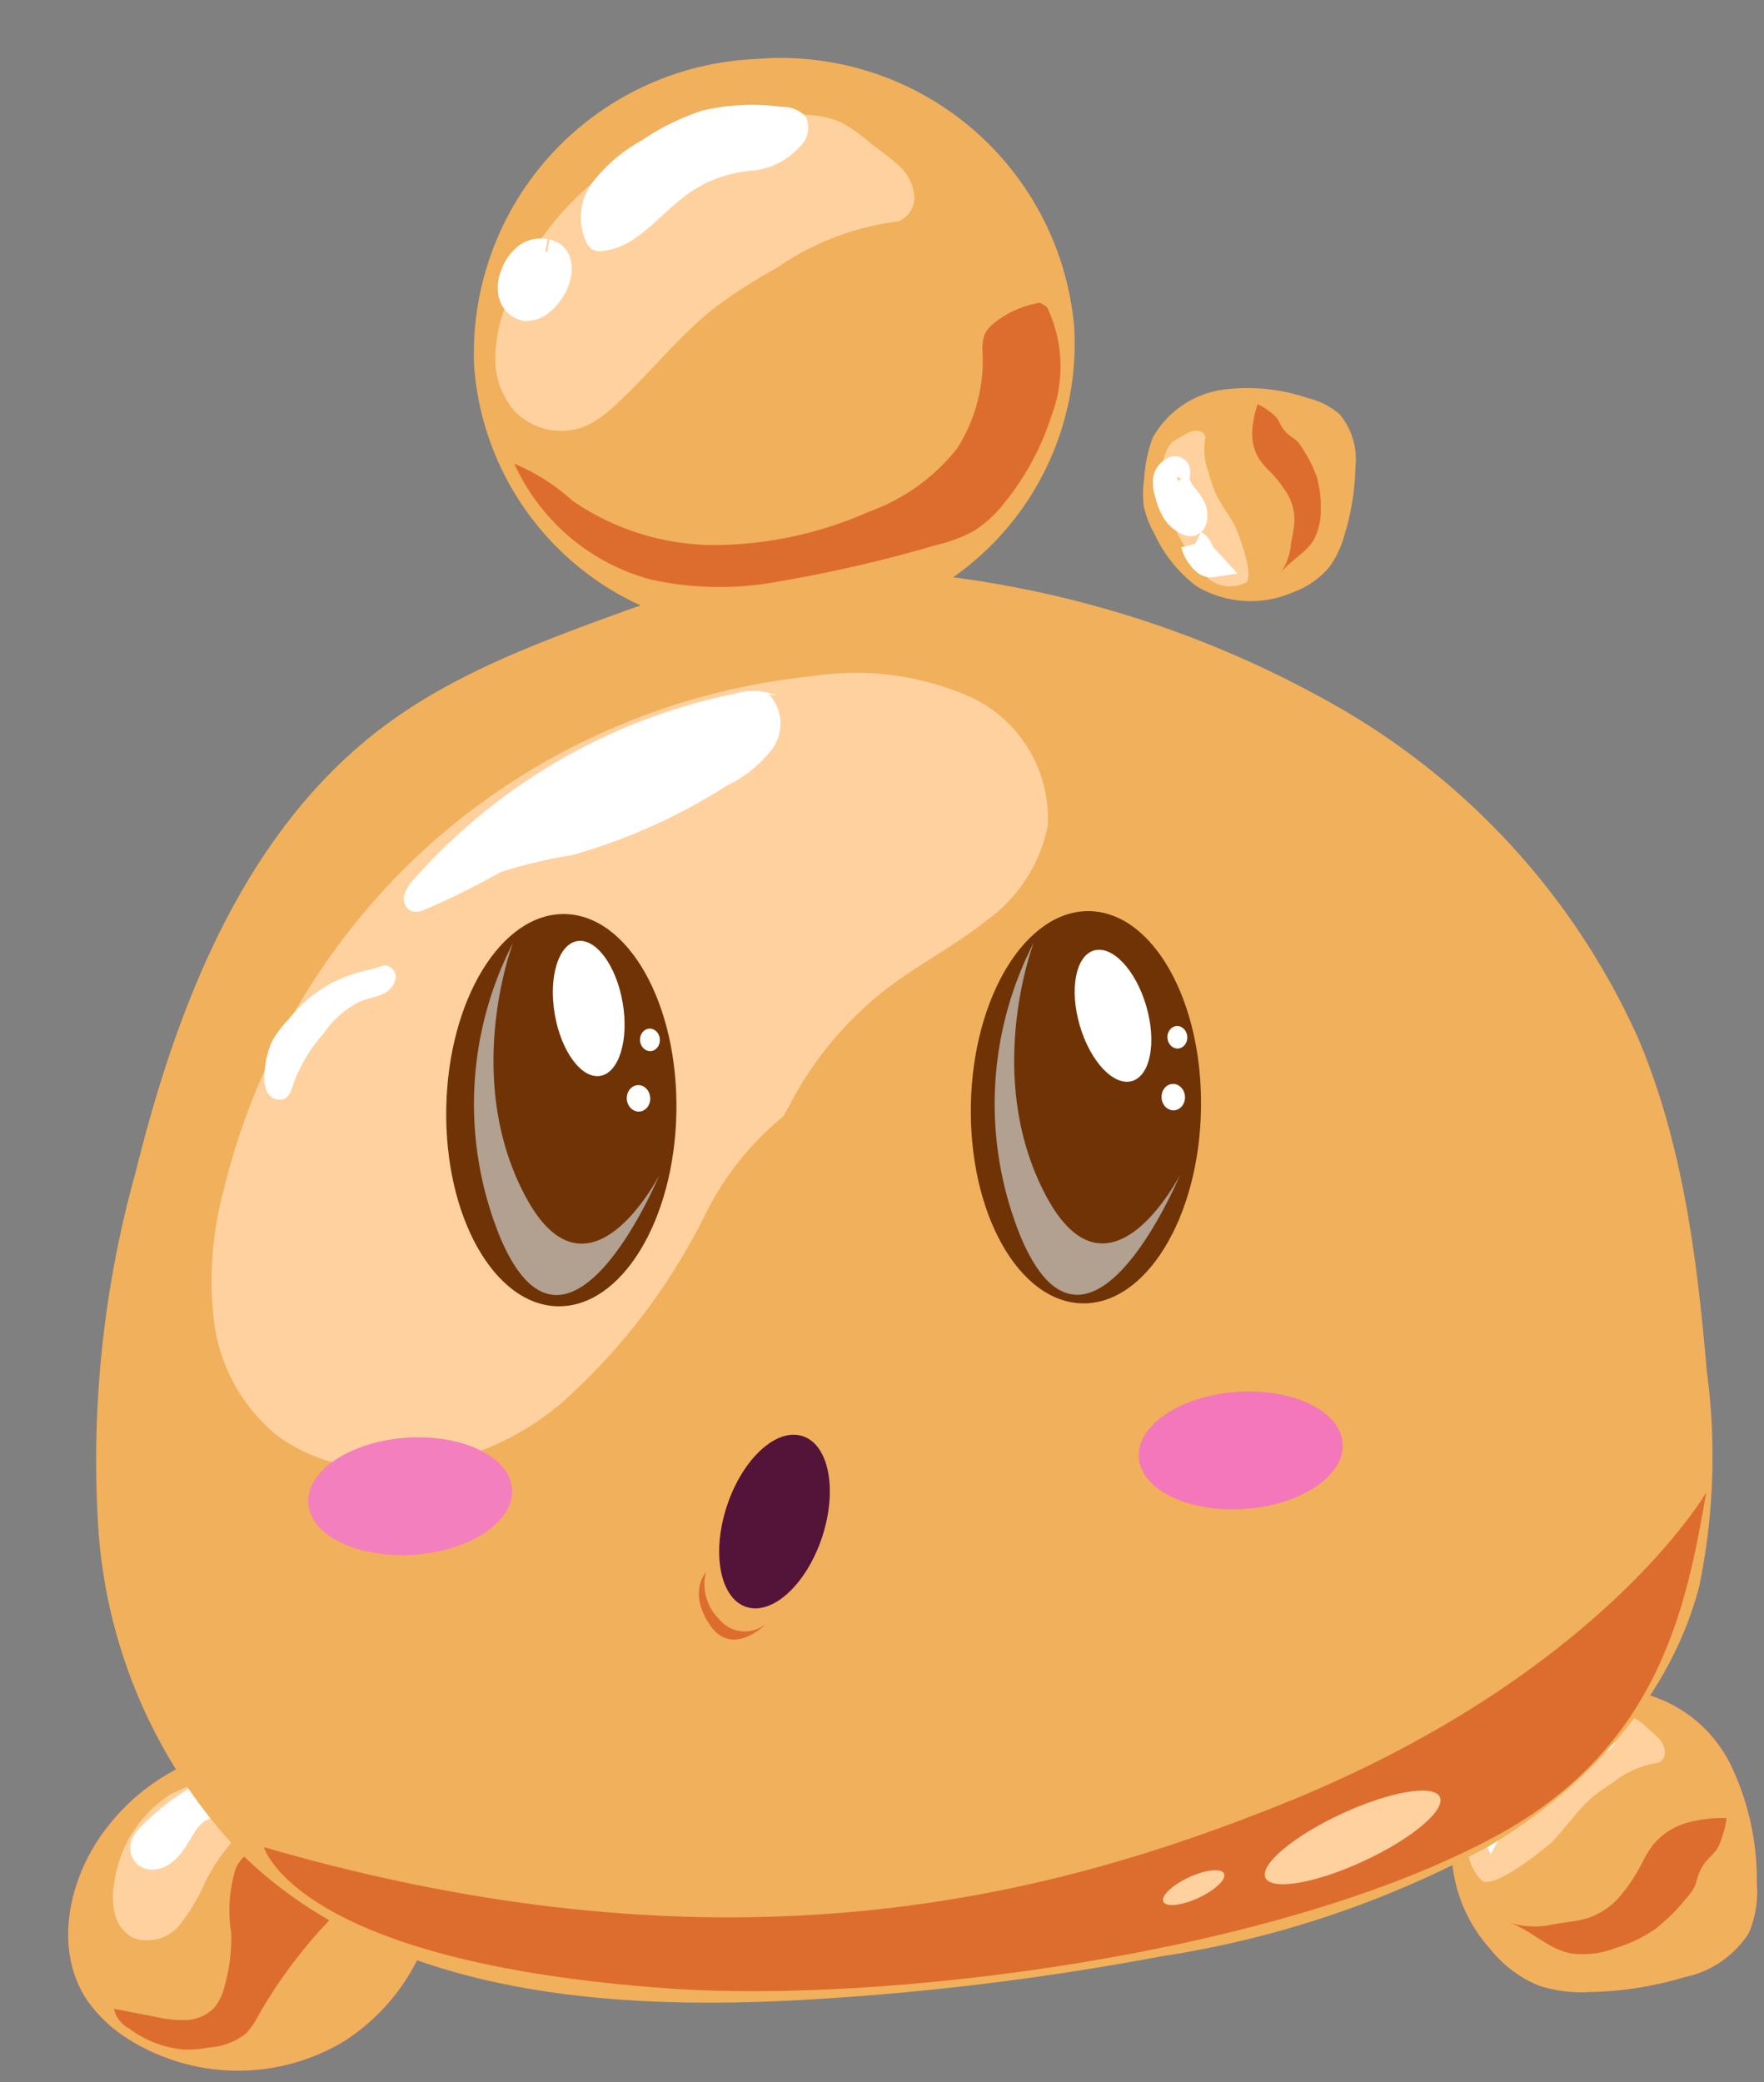 <svg xmlns="http://www.w3.org/2000/svg" width="70.555" height="83.256" viewBox="0 0 70.555 83.256">
  <rect x="0" y="0" width="70.555" height="83.256" fill="#808080" stroke="none"/>
  <g id="yellow_character" data-name="yellow character" transform="matrix(-0.998, 0.07, -0.07, -0.998, 70.555, 79.187)">
    <g id="body" transform="translate(0 0)">
      <g id="left_bottom_circle" data-name="left bottom circle" transform="translate(0 0)">
        <path id="Path_10074" data-name="Path 10074" d="M4.2,11.83A5.413,5.413,0,0,1,.717,8.663a10.616,10.616,0,0,1-.7-4.78A4.18,4.18,0,0,1,.473,1.925,4,4,0,0,1,3.139.35,14.125,14.125,0,0,1,7,.019,5.526,5.526,0,0,1,8.973.407a4.783,4.783,0,0,1,1.862,1.614,5.98,5.98,0,0,1,1.014,5.417,7.848,7.848,0,0,1-2.341,3.057,5.153,5.153,0,0,1-1.314.917,5.757,5.757,0,0,1-1.515.355,7.744,7.744,0,0,1-2.456.081" transform="translate(0 0.009)" fill="#ef48a0"/>
        <path id="Path_10075" data-name="Path 10075" d="M4.2,11.83A5.414,5.414,0,0,1,.717,8.663a10.614,10.614,0,0,1-.7-4.779A4.179,4.179,0,0,1,.473,1.925,4,4,0,0,1,3.139.35,14.133,14.133,0,0,1,7,.018,5.529,5.529,0,0,1,8.973.407a4.781,4.781,0,0,1,1.862,1.614,5.98,5.98,0,0,1,1.014,5.417,7.848,7.848,0,0,1-2.341,3.057,5.153,5.153,0,0,1-1.314.917,5.749,5.749,0,0,1-1.515.355,7.738,7.738,0,0,1-2.456.081" fill="#f1b05b"/>
        <path id="Path_10076" data-name="Path 10076" d="M.291,4.266A.442.442,0,0,0,0,4.7a.87.87,0,0,0,.2.534,4.635,4.635,0,0,0,.382.4,2.709,2.709,0,0,0,.438.418,1.324,1.324,0,0,0,.486.17A3.979,3.979,0,0,0,4.273,5.7,12.97,12.97,0,0,0,7.8,2.462,1.973,1.973,0,0,0,7.644.049C7.083-.3,4.878,1.3,4.745,1.414c-.567.5-1.045,1.138-1.64,1.6a7.809,7.809,0,0,1-.958.6,3.738,3.738,0,0,1-1.9.66" transform="translate(3.317 4.698)" fill="#ffd19f"/>
        <path id="Path_10077" data-name="Path 10077" d="M.152,1.945a.735.735,0,0,0,.637.18,1.961,1.961,0,0,0,.636-.251,3.793,3.793,0,0,0,.9-.631A1.582,1.582,0,0,0,2.8.277.283.283,0,0,0,2.771.1a.264.264,0,0,0-.2-.1,1.079,1.079,0,0,0-.829.359c-.221.219-.388.486-.6.717A1.245,1.245,0,0,1,.36,1.54c-.138.011-.321.016-.355.15s.127.228.258.272" transform="translate(5.711 8.451)" fill="#fff" stroke="#fff" stroke-miterlimit="10" stroke-width="1"/>
        <path id="Path_10078" data-name="Path 10078" d="M.084,1.319A1.783,1.783,0,0,0,.707.778,1.377,1.377,0,0,0,.936.417.53.53,0,0,0,.935,0L.673.4a1.933,1.933,0,0,1-.22.293c-.165.17-.4.3-.453.529" transform="translate(9.518 6.846)" fill="none" stroke="#fff" stroke-miterlimit="10" stroke-width="1"/>
        <path id="Path_10079" data-name="Path 10079" d="M.02,5.041a5.249,5.249,0,0,0,1.6-.085A2.705,2.705,0,0,0,3,4.189a4.854,4.854,0,0,0,.5-.706,6.831,6.831,0,0,1,.948-1.24,2.974,2.974,0,0,1,1.327-.794,4.638,4.638,0,0,1,.787-.106l.614-.047a3.277,3.277,0,0,1,1.849.216C8.162,1.17,7.531.354,6.638.093A3.574,3.574,0,0,0,4.767.176a5.7,5.7,0,0,0-1.6.633A7.572,7.572,0,0,0,1.818,1.97a2.037,2.037,0,0,0-.337.4,4.779,4.779,0,0,0-.2.489,1.779,1.779,0,0,1-.392.566,4.079,4.079,0,0,0-.4.383,1.9,1.9,0,0,0-.239.458A3.267,3.267,0,0,0,0,5.048" transform="translate(1.038 1.531)" fill="#dd6d2f"/>
      </g>
      <g id="top_small_circle" data-name="top small circle" transform="translate(12.036 56.427)">
        <path id="Path_10080" data-name="Path 10080" d="M7.978,6.864a3.831,3.831,0,0,1-2.9,1.644,7.511,7.511,0,0,1-3.368-.583A2.958,2.958,0,0,1,.5,7.19,2.831,2.831,0,0,1,.025,5.051,9.989,9.989,0,0,1,.652,2.378a3.908,3.908,0,0,1,.694-1.239,3.383,3.383,0,0,1,1.5-.9A4.231,4.231,0,0,1,6.707.751,5.553,5.553,0,0,1,8.248,3a3.644,3.644,0,0,1,.328,1.085,4.071,4.071,0,0,1-.094,1.1A5.481,5.481,0,0,1,8,6.85" transform="translate(0 0)" fill="#f1b05b"/>
        <path id="Path_10081" data-name="Path 10081" d="M1.333,5.992a.313.313,0,0,0,.229.291.616.616,0,0,0,.4-.015A3.249,3.249,0,0,0,2.317,6.1a1.918,1.918,0,0,0,.377-.2.934.934,0,0,0,.221-.29,2.815,2.815,0,0,0,.257-1.978A9.177,9.177,0,0,0,1.772.544,1.4,1.4,0,0,0,.114.119c-.355.3.231,2.134.281,2.249.215.493.536.953.715,1.455a5.525,5.525,0,0,1,.2.778,2.645,2.645,0,0,1,.026,1.422" transform="translate(4.588 0.638)" fill="#ffd19f"/>
        <path id="Path_10082" data-name="Path 10082" d="M.82,2.172a.52.52,0,0,0,.261-.389A1.386,1.386,0,0,0,1.052,1.3,2.687,2.687,0,0,0,.825.558,1.118,1.118,0,0,0,.281.023.2.2,0,0,0,.155,0,.186.186,0,0,0,.046.118.763.763,0,0,0,.106.754c.1.2.241.368.352.559a.881.881,0,0,1,.136.63c-.023.1-.06.219.023.272S.8,2.179.855,2.1" transform="translate(6.56 3.257)" fill="#fff" stroke="#fff" stroke-miterlimit="10" stroke-width="1"/>
        <path id="Path_10083" data-name="Path 10083" d="M.7.865A1.259,1.259,0,0,0,.473.328.97.97,0,0,0,.281.094.374.374,0,0,0,0,0L.212.267A1.367,1.367,0,0,1,.361.48C.439.628.473.816.617.9" transform="translate(6.002 1.557)" fill="none" stroke="#fff" stroke-miterlimit="10" stroke-width="1"/>
        <path id="Path_10084" data-name="Path 10084" d="M2.243,6.835A3.713,3.713,0,0,0,2.537,5.74a1.915,1.915,0,0,0-.212-1.1,3.443,3.443,0,0,0-.365-.491,4.824,4.824,0,0,1-.626-.91,2.105,2.105,0,0,1-.242-1.067,3.258,3.258,0,0,1,.1-.553L1.3,1.2A2.318,2.318,0,0,1,1.849,0C1.429.507.742.752.37,1.3A2.529,2.529,0,0,0,.014,2.572,4.032,4.032,0,0,0,.088,3.786,5.354,5.354,0,0,0,.573,4.95a1.436,1.436,0,0,0,.2.315,3.358,3.358,0,0,0,.284.245,1.261,1.261,0,0,1,.295.388,2.877,2.877,0,0,0,.169.353,1.341,1.341,0,0,0,.256.262,2.308,2.308,0,0,0,.47.336" transform="translate(1.509 0.984)" fill="#dd6d2f"/>
      </g>
      <g id="right_bottom_circle" data-name="right bottom circle" transform="translate(52.503 0.642)">
        <path id="ear" d="M.268,8.267A7.028,7.028,0,0,0,6.121,12.89a8.441,8.441,0,0,0,7.047-2.822c1.654-1.842,2.492-4.688,1.251-6.83A5.658,5.658,0,0,0,12.9,1.593,8.239,8.239,0,0,0,4.328.881,8.239,8.239,0,0,0,.005,8.32" transform="translate(0 0)" fill="#ef48a0"/>
        <path id="ear-2" data-name="ear" d="M.268,8.267A7.028,7.028,0,0,0,6.121,12.89a8.441,8.441,0,0,0,7.047-2.822c1.654-1.842,2.492-4.688,1.251-6.83A5.658,5.658,0,0,0,12.9,1.593,8.239,8.239,0,0,0,4.328.881,8.239,8.239,0,0,0,.005,8.32" transform="translate(0 0)" fill="#f1b05b"/>
        <path id="Path_10085" data-name="Path 10085" d="M2.082,5.193l-1.8-.072a.329.329,0,0,0-.2.037.276.276,0,0,0-.051.32c.177.486.766.66,1.278.727.551.072,1.107.1,1.662.119a8.242,8.242,0,0,0,4.015-.531A5,5,0,0,0,9.517,2.351a2.94,2.94,0,0,0,.048-1.206A1.472,1.472,0,0,0,8.913.162a1.669,1.669,0,0,0-1.9.38A7.873,7.873,0,0,0,5.842,2.248,8.537,8.537,0,0,1,4.684,3.724a4.009,4.009,0,0,1-3.1,1.419" transform="translate(3.512 5.452)" fill="#ffd19f"/>
        <path id="Path_10086" data-name="Path 10086" d="M0,2.362a2.908,2.908,0,0,0,2.011-.257A8.646,8.646,0,0,0,3.71.927,1.275,1.275,0,0,0,4.025.6.432.432,0,0,0,4.043.162c-.132-.209-.449-.193-.669-.08-.664.34-.885,1.224-1.523,1.611-.543.329-1.28.228-1.794.6" transform="translate(7.688 8.774)" fill="#fff" stroke="#fff" stroke-miterlimit="10" stroke-width="1"/>
        <path id="Path_10087" data-name="Path 10087" d="M.216,5.617A3.3,3.3,0,0,1,1.3,6.682a3.837,3.837,0,0,0,.573.841,1.682,1.682,0,0,0,1.364.347,1.663,1.663,0,0,0,.772-.286,1.517,1.517,0,0,0,.407-.476,5.684,5.684,0,0,0,.364-2.588,7.123,7.123,0,0,1,.417-2.093,2.1,2.1,0,0,1,.49-.841,1.649,1.649,0,0,1,1.143-.391,4.9,4.9,0,0,1,1.216.217l1.621.433a1.174,1.174,0,0,0-.549-.829A4.306,4.306,0,0,0,6.978.02,5.133,5.133,0,0,0,5.943.037,2.608,2.608,0,0,0,4.463.5a2.948,2.948,0,0,0-.516.645A19.563,19.563,0,0,1,0,5.486" transform="translate(3.714 0.991)" fill="#dd6d2f"/>
      </g>
      <path id="body-2" data-name="body" d="M62.106,34.911c-2.134,6.594-5.315,13.307-11.143,17.059-2.976,1.916-6.433,2.917-9.836,3.894-.244.07-.49.134-.736.2a11.435,11.435,0,0,1,5.971,10.016,11.777,11.777,0,0,1-12.085,11.45A11.777,11.777,0,0,1,22.322,65.941a11.4,11.4,0,0,1,5.528-9.627,41.946,41.946,0,0,1-14.918-6.2A28.9,28.9,0,0,1,1.813,36C.342,31.709.085,27.108.013,22.576a25.625,25.625,0,0,1,.9-8.57c1.464-4.373,5.091-7.78,9.221-9.834A40.138,40.138,0,0,1,23.467.74a110.283,110.283,0,0,1,14.6-.724C45.948.148,54.569,1.5,59.8,7.4a20.854,20.854,0,0,1,4.8,13.335A42.873,42.873,0,0,1,62.106,34.911Z" transform="translate(0.565 1.894)" fill="#f1b05b"/>
      <g id="Highlight" transform="translate(25.26 24.21)">
        <path id="Path_10088" data-name="Path 10088" d="M11.169,13.378a13.962,13.962,0,0,1-4.369,4.5c-1.3.836-2.728,1.453-4,2.33a6.147,6.147,0,0,0-2.72,3.6,5.353,5.353,0,0,0,2.723,5.372A11.353,11.353,0,0,0,9.013,30.45,27.151,27.151,0,0,0,24.5,25.015,27.15,27.15,0,0,0,33.961,11.6a13.773,13.773,0,0,0,.752-5.211A7.011,7.011,0,0,0,32.55,1.7,6.683,6.683,0,0,0,29.889.3a10.827,10.827,0,0,0-8.976,2A24.893,24.893,0,0,0,14.725,9.45a11.923,11.923,0,0,1-3.288,3.529" transform="translate(0 0)" fill="#ffd19f"/>
        <path id="Path_10089" data-name="Path 10089" d="M.381,7.677A1.72,1.72,0,0,1,.4,5.5,5.019,5.019,0,0,1,2.336,4.149,23.07,23.07,0,0,1,8.714,1.814a18.4,18.4,0,0,0,2.879-.476A31.4,31.4,0,0,1,14.789.03a.737.737,0,0,1,.489.023A.552.552,0,0,1,15.489.7a1.54,1.54,0,0,1-.43.6,23.334,23.334,0,0,1-13.332,6.5A2.46,2.46,0,0,1,.083,7.615" transform="translate(10.443 22.166)" fill="#fff"/>
        <path id="Path_10090" data-name="Path 10090" d="M1.012,4.941A5.366,5.366,0,0,0,4.4,3.173a3.776,3.776,0,0,0,.7-.8A3.362,3.362,0,0,0,5.482,1.2a1.471,1.471,0,0,0-.03-.827A.559.559,0,0,0,4.777.031c-.228.1-.318.364-.408.595A6.374,6.374,0,0,1,3.019,2.539a3.79,3.79,0,0,1-1.552,1.17c-.272.085-.56.11-.83.2a.92.92,0,0,0-.618.544.479.479,0,0,0,.388.625" transform="translate(26.506 15.041)" fill="#fff"/>
      </g>
      <g id="shadow_main" data-name="shadow main" transform="translate(0.937 2.231)">
        <path id="shadow" d="M0,17.384s4.751-7.06,17.871-11.268C26.981,3.193,40.125.5,58.515,7.272c0,0-.914-4.679-15.8-6.772-8.5-1.2-24.312-.372-33.434,3.8C2.433,7.44,1.052,13.194,0,17.384Z" transform="translate(0 0)" fill="#dd6d2f"/>
        <ellipse id="highlight-2" data-name="highlight" cx="1.043" cy="3.842" rx="1.043" ry="3.842" transform="translate(18.289 2.274) rotate(69.169)" fill="#ffd19f"/>
        <ellipse id="highlight-3" data-name="highlight" cx="0.453" cy="1.337" rx="0.453" ry="1.337" transform="translate(22.637 2.16) rotate(69.169)" fill="#ffd19f"/>
      </g>
      <g id="top_highlights" data-name="top highlights" transform="translate(23.518 58.458)">
        <path id="Path_10091" data-name="Path 10091" d="M.771,7.4A1.033,1.033,0,0,0,0,8.4,1.864,1.864,0,0,0,.525,9.637a11.663,11.663,0,0,0,1.014.922,6.887,6.887,0,0,0,1.163.966,3.87,3.87,0,0,0,1.291.393,11.889,11.889,0,0,0,7.352-1.2,11.889,11.889,0,0,0,5.164-5.369,6.154,6.154,0,0,0,.653-2.234,3.165,3.165,0,0,0-.633-2.2,2.582,2.582,0,0,0-2.8-.773,4.288,4.288,0,0,0-1.138.681c-1.5,1.164-2.771,2.627-4.35,3.689A21.364,21.364,0,0,1,5.7,5.9,10.912,10.912,0,0,1,.656,7.425Z" transform="translate(5.38 6.672)" fill="#ffd19f"/>
        <path id="shadow-2" data-name="shadow" d="M.4,10.268A5.512,5.512,0,0,1,.533,5.893,10.558,10.558,0,0,1,2.62,2.6,4.793,4.793,0,0,1,3.969,1.525a6.2,6.2,0,0,1,1.544-.449A55.037,55.037,0,0,1,11.907.066a12.732,12.732,0,0,1,5.053.44,8.371,8.371,0,0,1,5.119,5A8.145,8.145,0,0,1,19.867,3.87a10.039,10.039,0,0,0-5.7-2.178A15.469,15.469,0,0,0,8.071,2.6,7.876,7.876,0,0,0,4.381,4.872a6.539,6.539,0,0,0-1.287,3.76,1.708,1.708,0,0,1-.137.72,1.3,1.3,0,0,1-.428.432,3.847,3.847,0,0,1-1.87.669Z" transform="translate(0 0)" fill="#dd6d2f"/>
        <path id="highlight-4" data-name="highlight" d="M2.466,2.786a2.908,2.908,0,0,0-2.016.786A1.058,1.058,0,0,0,.086,4.783a1.243,1.243,0,0,0,.928.463,8.735,8.735,0,0,0,3.176.075A9.46,9.46,0,0,0,6.7,4.3,6.383,6.383,0,0,0,8.768,2.777,2.337,2.337,0,0,0,9.177.36.664.664,0,0,0,8.936.069.692.692,0,0,0,8.557,0C7.175.057,6.192,1.308,5.015,2.035a5.041,5.041,0,0,1-2.549.746Z" transform="translate(9.395 13.739)" fill="#fff"/>
        <path id="highlight-5" data-name="highlight" d="M.517,2.224a.95.95,0,0,0,.8-.137,1.592,1.592,0,0,0,.527-.646A1.36,1.36,0,0,0,2,.6.733.733,0,0,0,1.442.008.9.9,0,0,0,.808.2,1.923,1.923,0,0,0,.056,1.232a1.033,1.033,0,0,0-.024.58.545.545,0,0,0,.4.391" transform="translate(19.737 11.656)" fill="#fff" stroke="#fff" stroke-miterlimit="10" stroke-width="1"/>
      </g>
    </g>
    <g id="face" transform="translate(15.304 16.464)">
      <g id="Cheek" transform="translate(0 3.782)">
        <ellipse id="Ellipse_135" data-name="Ellipse 135" cx="4.083" cy="2.343" rx="4.083" ry="2.343" transform="translate(0 0)" fill="#f377ba"/>
        <ellipse id="Ellipse_136" data-name="Ellipse 136" cx="4.083" cy="2.343" rx="4.083" ry="2.343" transform="translate(33.251 0.497)" fill="#f47fbe"/>
      </g>
      <g id="mouth" transform="translate(19.657 0)">
        <path id="shadow-3" data-name="shadow" d="M2.27,2.765a1.952,1.952,0,0,0-.392-1.9A1.327,1.327,0,0,0,0,.55S1.441-.743,2.249.635,2.27,2.765,2.27,2.765Z" transform="translate(3.826 0)" fill="#dd6d2f"/>
        <ellipse id="mouth-2" data-name="mouth" cx="2.002" cy="3.595" rx="2.002" ry="3.595" transform="translate(2.734 0.508) rotate(22.355)" fill="#541339"/>
      </g>
      <g id="eyes" transform="translate(4.025 12.028)">
        <g id="eye_left" data-name="eye left" transform="translate(20.93 1.351)">
          <ellipse id="eye_left_bg" data-name="eye left bg" cx="4.601" cy="7.84" rx="4.601" ry="7.84" transform="translate(1.377 0) rotate(5.038)" fill="#703305"/>
          <g id="highlight_white_left" data-name="highlight white left" transform="translate(1.143 0.857)">
            <path id="highlight-6" data-name="highlight" d="M5.186,14.167S7.6,9,5.42,4.061,0,4.5,0,4.5s4.273-8.558,6.514-2.08A14.075,14.075,0,0,1,5.186,14.167Z" transform="translate(0.398 0)" fill="#b2a090"/>
            <ellipse id="eye" cx="2.733" cy="1.377" rx="2.733" ry="1.377" transform="translate(3.848 8.477) rotate(84.247)" fill="#fff"/>
            <ellipse id="eye_hightligh" data-name="eye hightligh" cx="0.469" cy="0.529" rx="0.469" ry="0.529" transform="translate(0.548 7.083)" fill="#fff"/>
            <ellipse id="eye_hightligh-2" data-name="eye hightligh" cx="0.398" cy="0.45" rx="0.398" ry="0.45" transform="translate(0 9.462)" fill="#fff"/>
          </g>
        </g>
        <g id="eye_right" data-name="eye right" transform="translate(0 0)">
          <ellipse id="eye_right_bg" data-name="eye right bg" cx="4.601" cy="7.84" rx="4.601" ry="7.84" transform="translate(1.377 0) rotate(5.038)" fill="#703305"/>
          <g id="highlight_white_right" data-name="highlight white right" transform="translate(1.032 0.761)">
            <path id="highlight-7" data-name="highlight" d="M5.186,14.167S7.6,9,5.419,4.061,0,4.5,0,4.5s4.273-8.558,6.514-2.08A14.074,14.074,0,0,1,5.186,14.167Z" transform="translate(0.672 0)" fill="#b2a090"/>
            <ellipse id="eye-2" data-name="eye" cx="2.718" cy="1.385" rx="2.718" ry="1.385" transform="translate(3.681 8.075) rotate(77.757)" fill="#fff"/>
            <ellipse id="eye_hightligh-3" data-name="eye hightligh" cx="0.469" cy="0.529" rx="0.469" ry="0.529" transform="translate(0.259 7.083)" fill="#fff"/>
            <ellipse id="eye_hightligh-4" data-name="eye hightligh" cx="0.398" cy="0.45" rx="0.398" ry="0.45" transform="translate(0 9.537)" fill="#fff"/>
          </g>
        </g>
      </g>
    </g>
  </g>
</svg>
